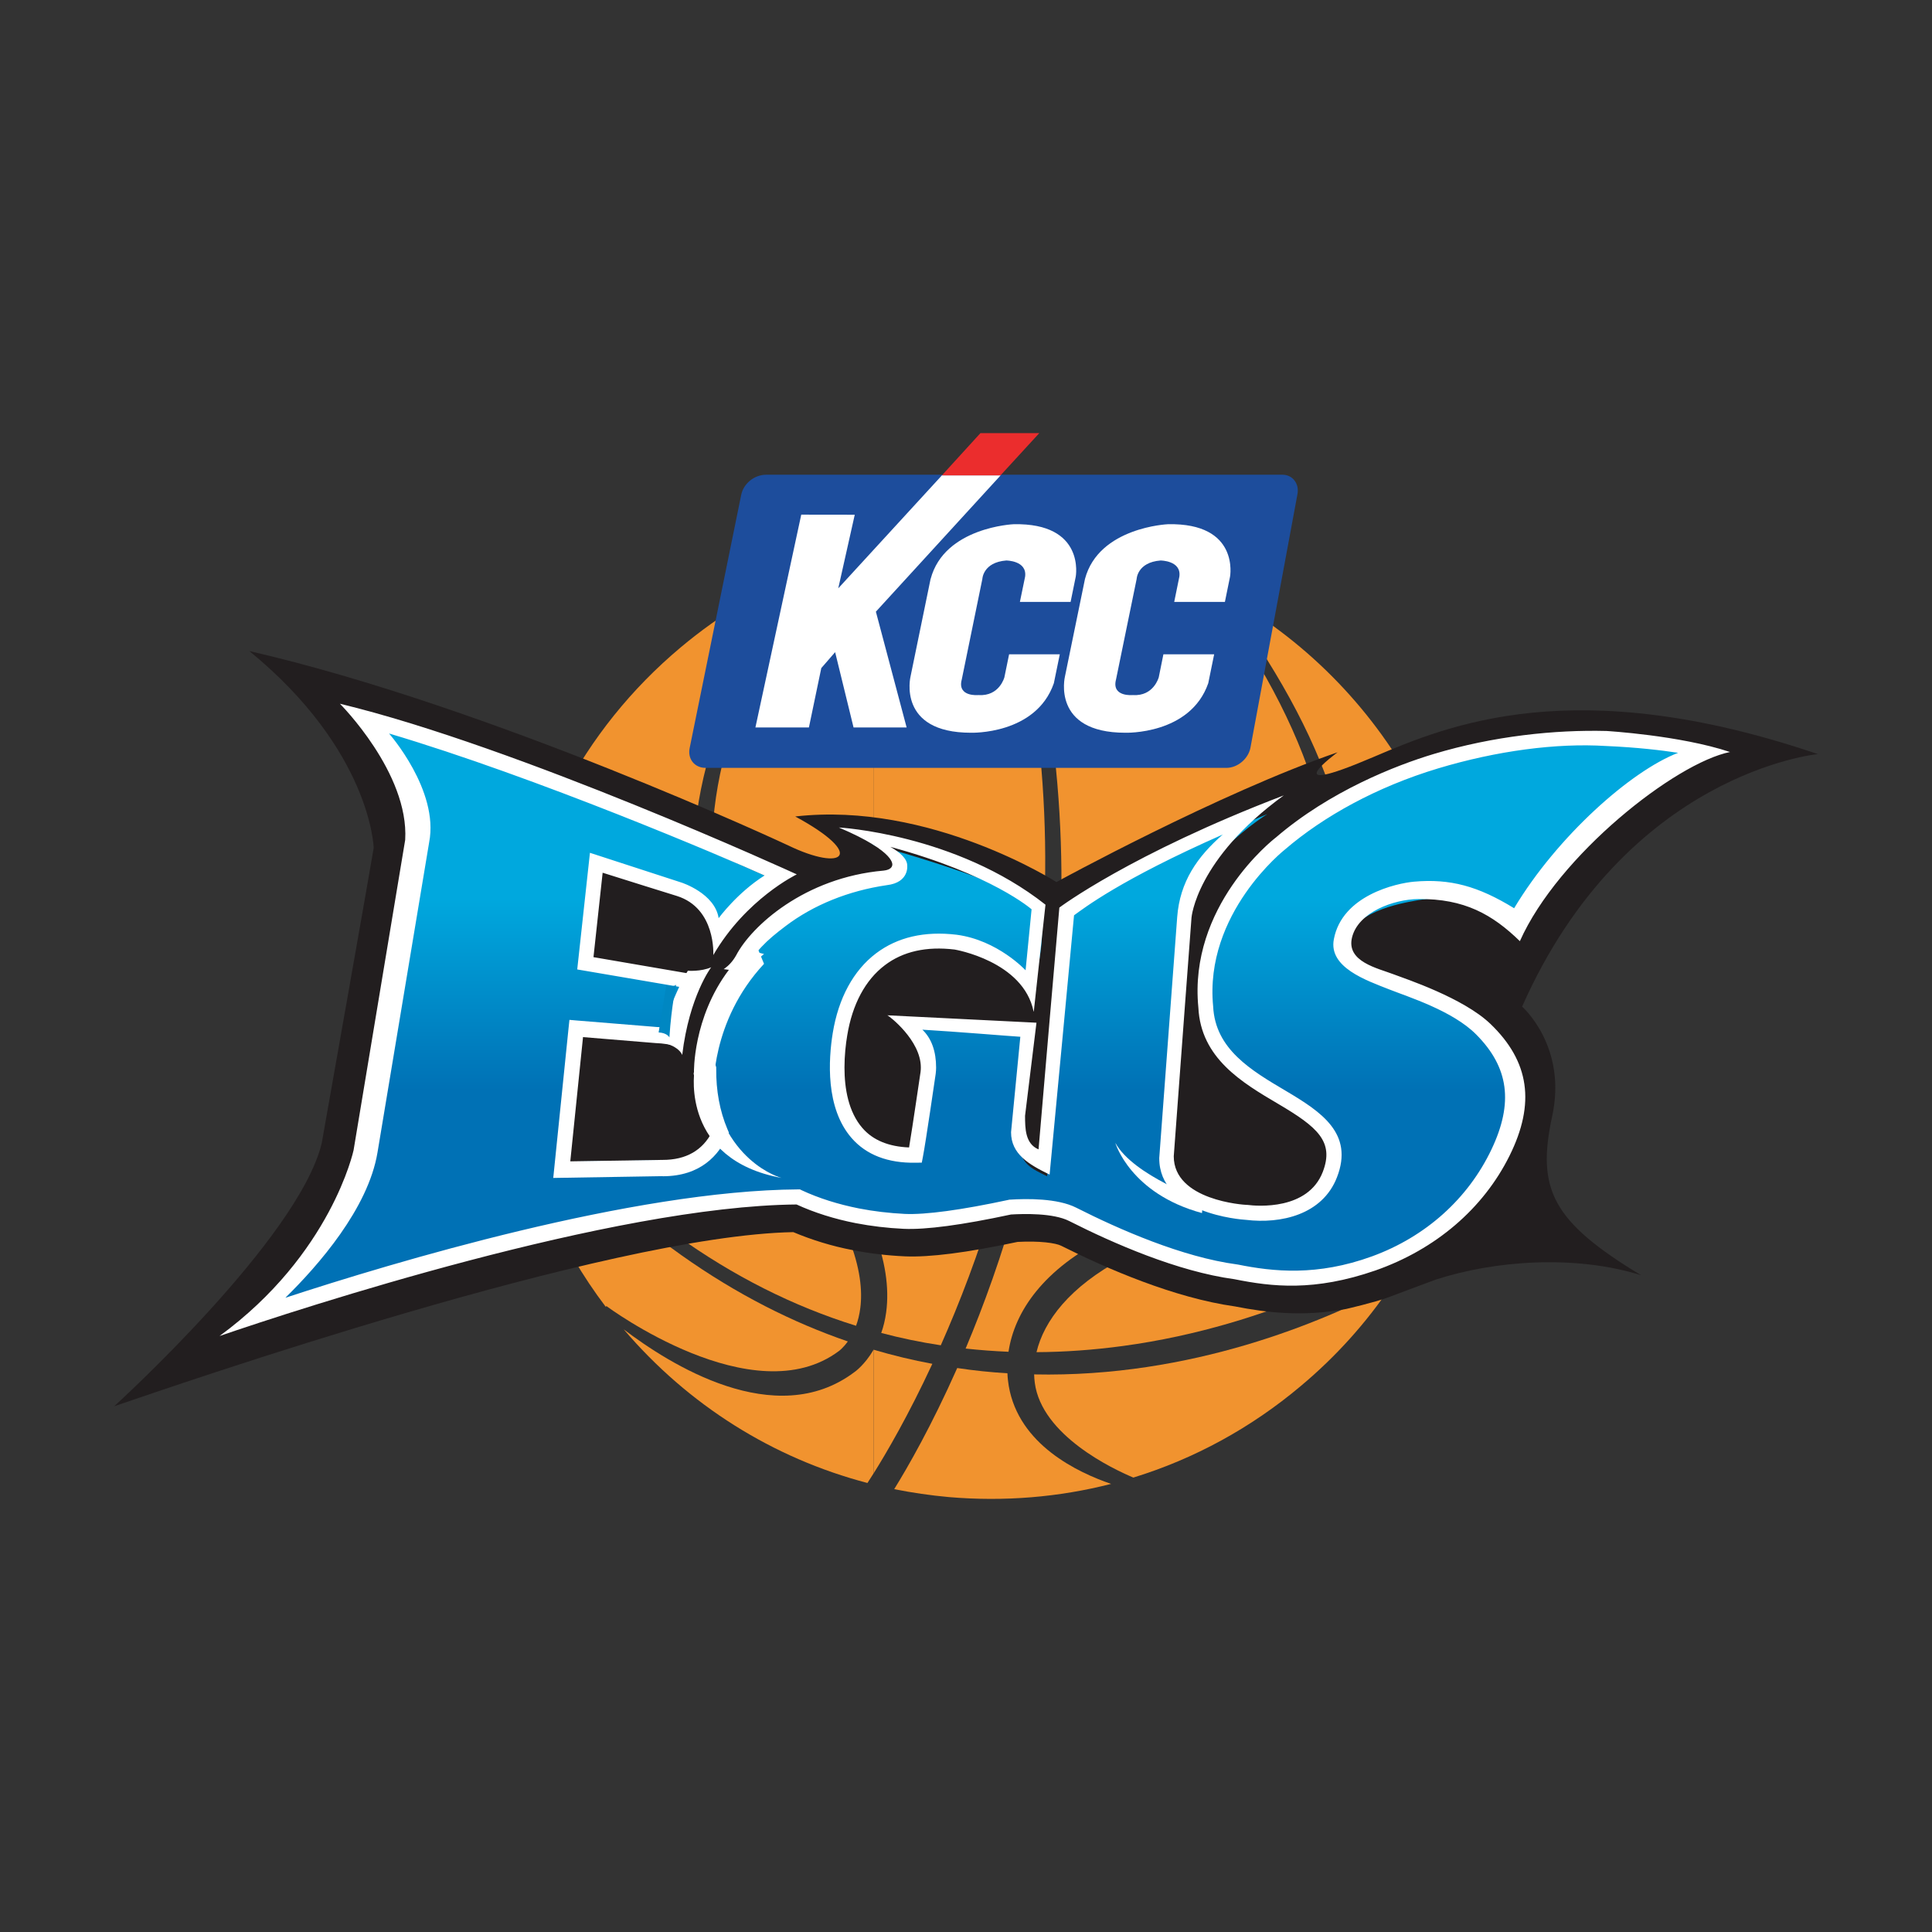 <svg viewBox="0 0 110 110" fill="none" xmlns="http://www.w3.org/2000/svg">
<rect x="0" y="0" width="110" height="110" fill="#333333" stroke="none"/>
<path d="M48.74 75.484C48.847 75.195 48.934 74.859 48.983 74.465C49.226 72.561 48.558 69.188 44.001 63.819C43.881 63.662 32.502 48.888 46.201 32.386C43.533 33.46 41.022 34.958 38.751 36.863C33.133 41.574 29.695 48.193 29.061 55.501C28.883 57.544 28.932 59.557 29.191 61.538L29.274 61.508C35.077 68.597 41.592 73.268 48.74 75.484Z" fill="#F1932F"/>
<path d="M47.773 76.915C47.795 76.899 48.017 76.727 48.272 76.376C42.044 74.235 35.545 70.025 29.354 62.581C30.083 66.85 31.825 70.89 34.49 74.407L34.526 74.361C34.603 74.419 42.912 80.576 47.777 76.912L47.773 76.915Z" fill="#F1932F"/>
<path d="M45.155 62.883C47.361 65.48 48.887 67.865 49.733 70.025V31.241C48.887 31.453 48.047 31.706 47.226 32.004C33.733 47.79 44.718 62.311 45.155 62.883Z" fill="#F1932F"/>
<path d="M49.733 76.856C49.229 77.715 48.666 78.112 48.644 78.124C44.142 81.512 38.09 77.647 35.511 75.687C39.194 80.004 44.004 83.023 49.389 84.435C49.484 84.287 49.598 84.109 49.73 83.9V76.856H49.733Z" fill="#F1932F"/>
<path d="M50.454 74.721C50.395 75.155 50.297 75.549 50.174 75.893C51.291 76.189 52.417 76.422 53.565 76.595C57.808 67.043 62.71 50.11 56.734 30.422C54.349 30.395 52.001 30.672 49.73 31.241V70.025C50.401 71.739 50.644 73.308 50.454 74.721Z" fill="#F1932F"/>
<path d="M76.498 56.32C74.215 66.502 64.75 71.247 63.919 71.653C60.897 73.262 59.439 75.207 59.014 76.986C60.623 76.979 62.267 76.859 63.931 76.635C72.501 75.478 79.043 71.687 80.76 70.6C82.413 67.434 83.443 63.935 83.763 60.264C84.733 49.094 78.84 38.882 69.584 33.798C75.615 42.023 78.129 49.048 76.492 56.316L76.498 56.32Z" fill="#F1932F"/>
<path d="M49.733 76.856V83.9C50.46 82.74 51.715 80.601 53.084 77.65C51.983 77.447 50.866 77.179 49.737 76.847C49.737 76.847 49.73 76.853 49.73 76.856H49.733Z" fill="#F1932F"/>
<path d="M57.436 78.924C57.396 78.684 57.368 78.438 57.359 78.189C56.417 78.133 55.466 78.035 54.5 77.89C53.035 81.195 51.672 83.558 50.912 84.786C51.937 84.992 52.98 85.143 54.029 85.238C57.177 85.506 60.291 85.248 63.261 84.487C61.353 83.832 58.011 82.257 57.436 78.921V78.924Z" fill="#F1932F"/>
<path d="M58.879 78.253C58.885 78.413 58.894 78.57 58.916 78.724C59.303 81.73 63.384 83.647 64.528 84.127C67.981 83.066 71.218 81.309 74.067 78.909C76.067 77.235 77.784 75.318 79.203 73.216C75.323 75.265 67.833 78.444 58.876 78.253H58.879Z" fill="#F1932F"/>
<path d="M54.983 76.782C55.786 76.869 56.602 76.93 57.42 76.964C57.762 74.684 59.399 72.244 63.1 70.41L63.147 70.37L63.199 70.351C63.307 70.302 73.034 65.529 75.372 55.837C77.021 49.054 74.747 41.472 68.609 33.287C65.624 31.801 62.313 30.838 58.793 30.53C58.328 30.49 57.863 30.463 57.399 30.444C63.562 50.122 59.097 67.013 54.977 76.785L54.983 76.782Z" fill="#F1932F"/>
<path d="M49.733 76.847V76.86C49.733 76.86 49.74 76.853 49.74 76.85H49.733V76.847Z" fill="#F1932F"/>
<path d="M64.59 84.885V84.878C64.59 84.878 64.59 84.882 64.587 84.882H64.59V84.885Z" fill="#F1932F"/>
<path d="M14.196 37.067C21.144 42.752 21.276 48.279 21.276 48.279C21.276 48.371 18.359 64.867 18.319 65.081C17.021 70.522 6.5 80.067 6.5 80.067C10.06 78.859 34.542 70.351 45.167 70.152C46.219 70.595 47.352 70.947 48.552 71.177C49.515 71.369 50.515 71.485 51.524 71.531C52.928 71.592 55.029 71.326 57.937 70.709C59.199 70.641 60.11 70.773 60.414 70.926C63.03 72.241 66.864 73.898 70.313 74.382C72.079 74.73 74.157 74.987 76.64 74.528C76.64 74.528 78.271 74.152 79.003 73.88C79.939 73.525 81.736 72.859 81.736 72.859C85.077 71.77 89.656 71.424 93.435 72.605C88.373 69.549 87.477 67.702 88.373 63.561C89.244 59.564 86.662 57.313 86.662 57.313C92.582 43.957 103.5 42.936 103.5 42.936C89.696 38.241 82.453 41.285 78.212 43.095C72.409 45.575 76.157 42.832 76.157 42.832C69.412 45.15 60.147 50.221 60.147 50.221C60.147 50.221 52.955 45.609 45.278 46.487C49.346 48.689 48.023 49.658 44.878 48.135C44.878 48.135 28 40.236 14.19 37.067H14.196Z" fill="#221E1F"/>
<path d="M91.622 42.352C88.573 42.161 85.062 42.696 81.903 43.638C78.826 44.556 75.288 46.133 72.64 48.291C72.64 48.291 68.019 51.989 68.594 57.547C68.866 62.872 77.521 62.778 75.86 67.053C75.053 69.114 72.621 69.384 71.108 69.196C71.108 69.196 67.052 69.007 66.532 65.671C66.832 61.519 67.315 55.417 67.548 52.481C67.557 52.481 67.563 52.469 67.563 52.469C67.563 49.199 72.15 46.355 72.15 46.355C62.202 50.406 60.847 52.141 60.847 52.141L59.615 66.968C58.786 66.561 58.031 66.269 58.031 64.993L58.658 58.851L51.339 58.322C51.339 58.322 53.208 59.182 52.939 61.297C52.939 61.297 52.376 65.16 52.217 65.959C50.758 65.987 49.642 65.567 48.887 64.707C47.498 63.127 47.675 60.526 47.911 59.112C48.22 57.234 49.018 55.77 50.22 54.861C51.349 54.013 52.792 53.685 54.505 53.892C56.878 54.171 58.734 56.329 58.734 56.329C58.734 56.329 59.832 53.214 59.028 51.788C58.223 50.36 49.608 48.051 49.608 48.051C49.608 48.051 53.031 49.449 50.507 50.245C48.281 50.57 46.223 51.381 44.538 52.642C43.357 53.53 42.415 54.606 41.721 55.824C41.198 56.08 40.339 56.405 39.712 56.162L33.381 55.092L34.005 49.391L39.241 51.065C41.394 52.111 40.636 53.098 40.636 53.098L44.094 50.099C44.094 50.099 29.892 43.608 20.234 41.067C20.234 41.067 24.702 44.191 24.035 48.163C24.035 48.163 21.522 63.148 21.084 65.743C20.39 69.904 15.521 74.207 14.5 75.067C19.549 73.353 35.045 68.39 45.513 68.324C46.529 68.788 47.657 69.15 48.887 69.39C49.737 69.554 50.63 69.664 51.562 69.706C53.049 69.776 55.489 69.351 57.612 68.898C58.431 68.846 60.178 68.804 61.178 69.308C63.49 70.466 67.239 72.131 70.493 72.566C72.838 73.04 75.313 73.204 78.395 72.089C81.536 70.943 84.074 68.688 85.448 65.807C86.876 62.811 86.344 60.675 84.49 58.824C83.019 57.356 81.068 56.739 79.135 56.092C78.973 56.037 76.915 55.302 76.802 53.791C76.655 51.968 79.811 51.412 80.732 51.254C83.233 50.831 84.836 51.831 86.442 52.852C88.524 49.828 93.839 43.805 97.5 43.073C96.827 42.936 95.001 42.508 91.616 42.362L91.622 42.352ZM37.834 66.056L32.18 66.142L32.987 58.751L37.476 59.091C39.507 59.155 40.18 60.155 40.4 60.845C40.388 62.066 40.617 63.188 41.067 64.188C40.66 65.029 39.77 66.059 37.834 66.059V66.056Z" fill="url(#paint0_linear_1876_68398)"/>
<path d="M58.859 57.597L59.525 51.509C54.403 47.471 47.761 47.114 47.761 47.114C51.109 48.537 50.798 49.273 50.798 49.276C50.792 49.313 50.749 49.524 50.306 49.569C45.801 49.964 42.779 52.74 41.919 54.383C41.152 55.764 39.754 55.52 39.754 55.52C39.754 55.52 34.486 54.615 33.79 54.496C33.854 53.873 34.227 50.48 34.312 49.689C35.124 49.951 38.533 51.011 38.533 51.011C40.777 51.711 40.612 54.377 40.612 54.377C42.474 51.173 45.365 49.783 45.365 49.783C45.221 49.716 29.508 42.517 19.352 40.067C19.352 40.067 23.296 44.004 23.07 47.819L20.131 65.489C20.131 65.489 18.864 71.412 12.5 76.067C17.072 74.5 34.883 68.672 45.352 68.578C46.372 69.045 47.504 69.402 48.716 69.64C49.601 69.811 50.523 69.921 51.448 69.964C52.715 70.022 54.772 69.747 57.559 69.149C58.27 69.106 59.961 69.057 60.871 69.518C63.38 70.789 67.049 72.396 70.281 72.832C72.424 73.263 74.823 73.544 78.312 72.335C81.74 71.134 84.45 68.816 85.946 65.804C87.429 62.82 87.081 60.431 84.859 58.296C83.305 56.809 80.03 55.733 79.34 55.471C78.431 55.123 76.645 54.753 76.978 53.378C77.326 51.937 79.34 51.207 80.748 51.188C83.379 51.158 84.978 52.071 86.535 53.586C88.717 48.687 95.39 43.442 98.5 42.816C95.637 41.863 91.467 41.619 91.467 41.619C88.546 41.545 85.048 41.9 81.621 42.932C79.493 43.571 75.723 45.037 72.641 47.685C72.451 47.828 67.662 51.604 68.23 57.368C68.37 60.248 70.714 61.638 72.784 62.856C75.006 64.167 75.977 64.995 75.314 66.723C74.466 68.913 71.591 68.675 71.02 68.602H70.986C70.837 68.599 66.829 68.352 66.829 65.832C67.128 61.736 67.839 52.248 67.839 52.248C67.839 52.248 68.099 48.919 73.092 45.287C64.366 48.62 60.315 51.674 60.315 51.674C60.315 51.674 59.231 64.17 59.131 65.441C58.362 65.123 58.365 64.225 58.362 63.528C58.368 63.458 59.012 58.229 59.012 58.229L50.523 57.807C50.609 57.832 52.428 59.219 52.428 60.773C52.428 60.856 52.425 60.944 52.413 61.03C52.406 61.057 51.964 64.109 51.759 65.331C50.609 65.285 49.714 64.927 49.11 64.234C48.304 63.309 48.081 61.977 48.081 60.782C48.081 60.092 48.154 59.448 48.237 58.956C48.527 57.181 49.269 55.794 50.38 54.955C51.414 54.169 52.751 53.87 54.351 54.063C54.351 54.063 58.264 54.713 58.85 57.594L58.859 57.597ZM22.13 41.756C30.558 44.252 41.317 48.846 43.53 49.847C41.971 50.831 40.917 52.276 40.917 52.276C40.698 50.858 38.805 50.251 38.805 50.251L33.589 48.555L32.865 55.196L39.544 56.335C39.544 56.335 41.449 56.711 42.34 55.339C43.002 54.16 43.6 53.577 44.727 52.728C46.317 51.521 48.313 50.715 50.493 50.397C51.784 50.245 51.653 49.273 51.653 49.273C51.653 48.919 51.286 48.549 50.691 48.216C56.481 49.783 58.734 51.772 58.734 51.772L58.392 55.245C58.392 55.245 56.814 53.531 54.467 53.22C52.638 53 51.097 53.36 49.879 54.279C48.591 55.254 47.739 56.824 47.413 58.818C47.172 60.312 46.986 63.073 48.487 64.796C49.324 65.755 50.551 66.229 52.138 66.201L52.483 66.195L52.547 65.859C52.706 65.053 53.249 61.305 53.273 61.146C53.289 61.021 53.298 60.902 53.298 60.782C53.298 59.885 53.05 59.133 52.516 58.626C54.461 58.739 57.483 58.993 58.093 59.029C58.017 59.79 57.565 64.463 57.565 64.463C57.565 65.703 58.566 66.296 59.76 66.876C59.76 66.876 61.121 52.486 61.151 52.114C61.704 51.717 63.789 50.086 69.619 47.514C68.175 48.775 67.177 50.193 67.024 52.218L66.002 65.938C66.002 69.091 70.614 69.433 70.95 69.454C72.909 69.689 75.293 69.176 76.123 67.026C77.091 64.53 75.22 63.302 73.217 62.114C71.236 60.944 69.191 59.738 69.072 57.303C68.553 52.004 73.126 48.394 73.172 48.357C75.36 46.481 78.376 44.804 81.883 43.748C85.222 42.746 88.613 42.297 91.437 42.474H91.443C93.235 42.553 94.578 42.715 95.545 42.862C92.856 43.894 88.659 47.624 86.208 51.711C84.157 50.452 82.564 50.016 80.506 50.199C79.514 50.29 76.41 50.968 75.943 53.482C75.641 55.08 77.781 55.813 79.087 56.329C80.192 56.766 82.707 57.548 84.047 58.898C85.906 60.767 86.178 62.786 84.923 65.434C83.589 68.245 81.178 70.413 78.12 71.531C74.988 72.671 72.491 72.405 70.464 71.995H70.449L70.437 71.992C67.314 71.574 63.731 70.004 61.277 68.761C60.205 68.217 58.45 68.242 57.495 68.303H57.467L57.437 68.312C54.742 68.892 52.69 69.17 51.509 69.115C50.624 69.069 49.748 68.969 48.902 68.803C47.718 68.568 46.619 68.223 45.633 67.762L45.548 67.719H45.453C36.006 67.78 22.371 71.882 16.248 73.889C18.116 72.056 20.958 68.819 21.492 65.624L24.435 47.954C25.009 44.997 22.145 41.756 22.145 41.756H22.13Z" fill="white"/>
<path d="M32.374 58.51L31.5 67.067L37.739 66.965L37.733 66.971C39.923 66.971 40.943 65.726 41.413 64.675L41.5 64.483L41.416 64.288C40.981 63.258 40.766 62.098 40.778 60.842V60.766L40.757 60.697C40.517 59.901 39.761 58.553 37.382 58.473C37.401 58.473 32.837 58.103 32.837 58.103L32.421 58.067L32.374 58.51ZM33.192 59.048C33.883 59.108 37.335 59.389 37.335 59.389C39.061 59.451 39.687 60.244 39.911 60.918C39.914 62.184 40.135 63.363 40.548 64.434C40.007 65.494 39.065 66.04 37.736 66.04C37.736 66.04 33.288 66.112 32.47 66.122C32.557 65.27 33.117 59.782 33.195 59.042L33.192 59.048Z" fill="white"/>
<path d="M39.531 61.067C39.531 61.067 38.793 66.021 44.5 67.067C44.5 67.067 40.97 66.149 40.429 61.108" fill="white"/>
<path d="M68.5 68.326C68.5 68.326 64.537 66.948 63.5 65.067C63.5 65.067 64.344 67.958 68.436 69.067L68.5 68.328V68.326Z" fill="white"/>
<path d="M69.83 43.719C70.455 43.719 71.067 43.211 71.193 42.583L73.867 28.161C73.997 27.539 73.591 27.029 73.021 27.029H43.622C42.942 27.029 42.336 27.536 42.204 28.161L39.268 42.583C39.136 43.211 39.545 43.719 40.17 43.719H69.836H69.83Z" fill="#1D4D9C"/>
<path d="M52.983 32.964L51.841 38.522C51.841 38.522 51.066 41.719 55.279 41.719C55.279 41.719 58.98 41.845 60.002 38.9L60.34 37.254H57.454L57.186 38.562C57.186 38.562 56.903 39.654 55.715 39.574C55.715 39.574 54.488 39.7 54.758 38.691L55.931 32.964C55.931 32.964 55.962 32.017 57.291 31.912C57.291 31.912 58.491 31.912 58.365 32.835L58.069 34.269H60.956L61.248 32.835C61.248 32.835 61.817 29.761 57.709 29.847C57.709 29.847 53.768 30.013 52.986 32.964H52.983Z" fill="white"/>
<path d="M61.774 32.964L60.633 38.522C60.633 38.522 59.857 41.719 64.067 41.719C64.067 41.719 67.769 41.845 68.793 38.9L69.129 37.254H66.239L65.975 38.562C65.975 38.562 65.685 39.654 64.504 39.574C64.504 39.574 63.276 39.7 63.541 38.691L64.716 32.964C64.716 32.964 64.747 32.017 66.076 31.912C66.076 31.912 67.279 31.912 67.147 32.835L66.855 34.269H69.741L70.033 32.835C70.033 32.835 70.603 29.761 66.498 29.847C66.498 29.847 62.556 30.013 61.774 32.964Z" fill="white"/>
<path d="M56.971 27.065H53.629L47.727 33.497L48.666 29.306L45.62 29.302L43.01 41.42H46.056L46.761 38.038L47.549 37.131L48.598 41.42H51.62L49.869 34.826L56.971 27.065Z" fill="white"/>
<path d="M59.174 24.659H55.823L53.629 27.065H56.965L59.174 24.659Z" fill="#EB2D2D"/>
<path d="M40.633 62.067C40.633 62.067 40.435 58.172 43.5 54.876L43.166 54.067L42.033 55.093C40.567 56.933 39.581 57.084 39.5 61.177L40.633 62.067Z" fill="white"/>
<path d="M42.535 54.067C42.535 54.067 38.899 57.086 39.587 62.067L40.424 61.93C40.424 61.93 40.018 57.052 43.5 54.317L42.535 54.07V54.067Z" fill="white"/>
<path d="M40.352 55.067C40.352 55.067 38.616 56.694 38.5 60.982L39.511 61.067C39.511 61.067 39.436 57.946 41.5 55.219L40.352 55.067Z" fill="#221E1F"/>
<path d="M40.496 55.067C40.496 55.067 39.246 56.705 38.842 60.067C38.842 60.067 38.683 59.518 37.5 59.309C37.5 59.309 38.257 56.731 39.163 55.269C39.163 55.269 39.906 55.332 40.5 55.07L40.496 55.067Z" fill="white"/>
<path d="M37.932 56.099C37.932 56.099 38.299 56.234 38.5 56.067C38.5 56.067 38.232 57.234 38.113 59.067C38.113 59.067 37.994 58.808 37.5 58.783L37.932 56.102V56.099Z" fill="#0087C2"/>
<defs>
<linearGradient id="paint0_linear_1876_68398" x1="56.006" y1="51.15" x2="56.006" y2="62.078" gradientUnits="userSpaceOnUse">
<stop stop-color="#00A8DE"/>
<stop offset="1" stop-color="#0071B5"/>
</linearGradient>
</defs>
</svg>
